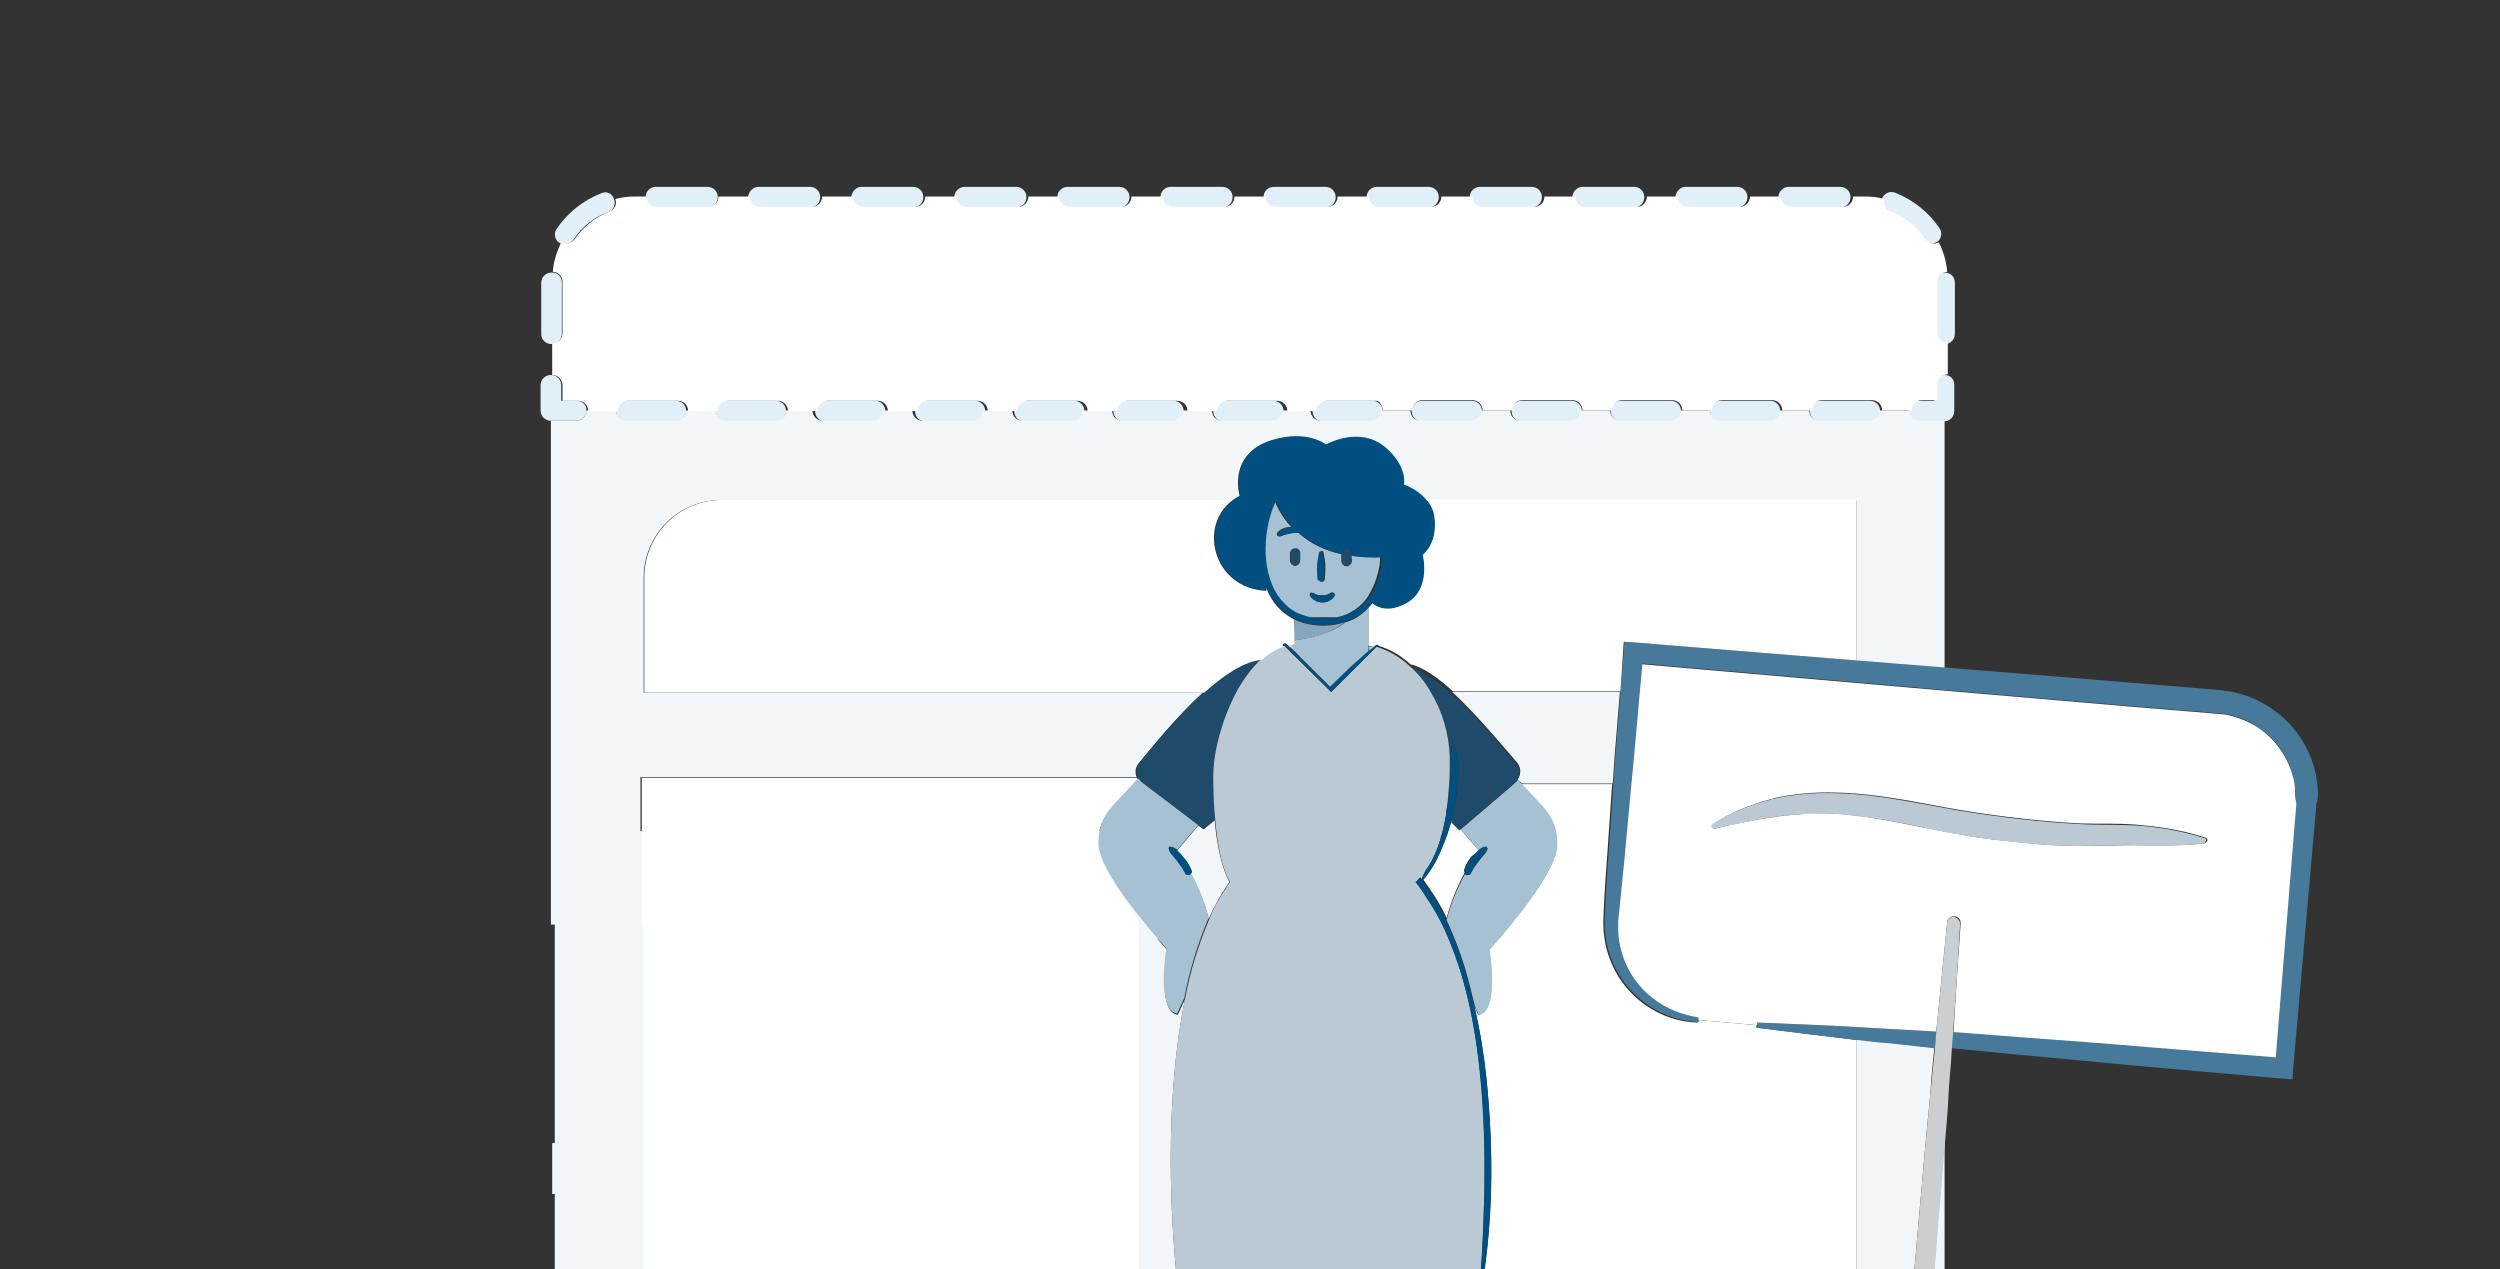 <svg id="Layer_1" xmlns="http://www.w3.org/2000/svg" viewBox="0 0 388 197"><rect x="0" y="0" width="388" height="197" fill="#333333" stroke="none"/><style>.st0{fill:#f3f6f8}.st1{fill:#fff}.st2{fill:none}.st3{fill:#e1eff9}.st5{fill:#D8DEE4}.st6{fill:#46799A}.st8{fill:#a6c1d1}.st9{fill:#204A69}.st10{fill:#BBC9D5}.st11{fill:#CCCED0}.st12{fill:#004f81}</style><g id="Page-1"><g id="_x39_-domains"><g id="_x39_-registerYourOwnDomain" transform="translate(32 29)"><path id="Rectangle-4" class="st0" d="M54.1 100h93.6v90.7H54.1V100z"/><path id="Rectangle" class="st1" d="M67.8 105.4h70.3v72.2H67.8v-72.2z"/><path id="Shape" class="st2" d="M167 217.2c-1 .6-4.1 1.9-7.6 3.1h7.3c.1-1.1.2-2.1.3-3.1z"/><path id="Shape_1_" class="st2" d="M262 206.7l1-13.2c.1-.9.1-1.8.2-2.8h-63.6l3.9 18.6c.2-.1.4 0 .6.1 6.8 6.7 12 9.4 11.9 10.9 15.1 0 30.2.1 45.3.2-.1-.2-.2-.4-.2-.6l.9-13.2z"/><path id="Shape_2_" class="st2" d="M195.3 216.2c.2 1.2.3 2.4.3 3.6 0 .2-.1.4-.3.4-.1 0-.3-.1-.3-.3-.3-1.3-.5-2.5-.7-3.8 0-.3-.1-.6-.1-.9-1.4-1.5-1.6-3.6-.6-6.6-1.6-6.4-4-9.1-6.4-17.9h-16.7c.4 6.7-1 12.5-1.7 19 1.1 3 .9 4.9-.4 6.4 0 .3-.1.6-.1.9-.1 1.1-.3 2.2-.6 3.3 13 0 26.1.1 39.1.1-4.9-1.3-10.1-3.3-11.5-4.2z"/><path id="Shape_4_" class="st3" d="M57.5 33.2h-2.4v-2.4c0-.9-.7-1.6-1.6-1.6-.9 0-1.6.7-1.6 1.6v3.9c0 .9.7 1.6 1.6 1.6h3.9c.9 0 1.6-.7 1.6-1.6.1-.8-.6-1.5-1.5-1.5z"/><path id="Shape_5_" class="st3" d="M69.8 0h8c.9 0 1.6.7 1.6 1.6s-.7 1.6-1.6 1.6h-8c-.9 0-1.6-.7-1.6-1.6S68.9 0 69.8 0z"/><path id="Shape_6_" class="st3" d="M269.8 13.3c-.9 0-1.6.7-1.6 1.5v8c0 .9.7 1.6 1.6 1.6s1.6-.7 1.6-1.6v-7.9c0-1-.7-1.6-1.6-1.6z"/><path id="Shape_7_" class="st3" d="M63.3 1.9C63 1 62.1.6 61.3 1c-2.8 1.1-5.2 3-6.9 5.5-.5.7-.3 1.7.4 2.2h.1c.7.4 1.6.2 2.1-.5 1.3-2 3.2-3.5 5.4-4.3.8-.3 1.2-1.1.9-2z"/><path id="Shape_8_" class="st3" d="M53.6 24.4c.9 0 1.6-.7 1.6-1.6v-8c0-.9-.7-1.5-1.5-1.5h-.1c-.9 0-1.6.7-1.6 1.6v8c0 .8.7 1.5 1.6 1.5z"/><path id="Shape_9_" class="st3" d="M197.7 0h8c.9 0 1.6.7 1.6 1.6s-.7 1.6-1.6 1.6h-8c-.9 0-1.6-.7-1.6-1.6s.7-1.6 1.6-1.6z"/><path id="Shape_10_" class="st3" d="M165.7 0h8c.9 0 1.6.7 1.6 1.6s-.7 1.6-1.6 1.6h-8c-.9 0-1.6-.7-1.6-1.6s.7-1.6 1.6-1.6z"/><path id="Shape_11_" class="st3" d="M181.7 0h8c.9 0 1.6.7 1.6 1.6s-.7 1.6-1.6 1.6h-8c-.9 0-1.6-.7-1.6-1.6s.7-1.6 1.6-1.6z"/><path id="Shape_12_" class="st3" d="M266.4 8.1c.5.7 1.4.9 2.1.5h.1c.7-.5.9-1.5.4-2.2-1.7-2.5-4.1-4.4-6.9-5.5-.8-.3-1.7.1-2 .9v.1c-.3.8.2 1.6.9 1.9 2.2.9 4.1 2.4 5.4 4.3z"/><path id="Shape_13_" class="st3" d="M213.6 0h8c.9 0 1.6.7 1.6 1.6s-.7 1.6-1.6 1.6h-8c-.9 0-1.6-.7-1.6-1.6.1-.9.8-1.6 1.6-1.6z"/><path id="Shape_14_" class="st3" d="M245.6 0h8c.9 0 1.6.7 1.6 1.6s-.7 1.6-1.6 1.6h-8c-.9 0-1.6-.7-1.6-1.6s.8-1.6 1.6-1.6z"/><path id="Shape_15_" class="st3" d="M229.6 0h8c.9 0 1.6.7 1.6 1.6s-.7 1.6-1.6 1.6h-8c-.9 0-1.6-.7-1.6-1.6.1-.9.8-1.6 1.6-1.6z"/><path id="Shape_16_" class="st3" d="M133.7 0h8c.9 0 1.6.7 1.6 1.6s-.7 1.6-1.6 1.6h-8c-.9 0-1.6-.7-1.6-1.6s.7-1.6 1.6-1.6z"/><path id="Shape_17_" class="st3" d="M149.7 0h8c.9 0 1.6.7 1.6 1.6s-.7 1.6-1.6 1.6h-8c-.9 0-1.6-.7-1.6-1.6s.7-1.6 1.6-1.6z"/><path id="Shape_18_" class="st3" d="M85.7 0h8c.9 0 1.6.7 1.6 1.6s-.7 1.6-1.6 1.6h-8c-.9 0-1.6-.7-1.6-1.6.1-.9.8-1.6 1.6-1.6z"/><path id="Shape_19_" class="st3" d="M117.7 0h8c.9 0 1.6.7 1.6 1.6s-.7 1.6-1.6 1.6h-8c-.9 0-1.6-.7-1.6-1.6s.8-1.6 1.6-1.6z"/><path id="Shape_20_" class="st3" d="M101.7 0h8c.9 0 1.6.7 1.6 1.6s-.7 1.6-1.6 1.6h-8c-.9 0-1.6-.7-1.6-1.6.1-.9.8-1.6 1.6-1.6z"/><path id="Shape_21_" class="st3" d="M269.8 29.2c-.9 0-1.6.7-1.6 1.6v2.4h-2.4c-.9 0-1.6.7-1.6 1.6 0 .9.7 1.6 1.6 1.6h3.9c.9 0 1.6-.7 1.6-1.6v-3.9c.1-1-.6-1.7-1.5-1.7.1 0 .1 0 0 0z"/><path id="Shape_22_" class="st3" d="M80.7 33.2h7.7c.9 0 1.6.7 1.6 1.6 0 .9-.7 1.6-1.6 1.6h-7.7c-.9 0-1.6-.7-1.6-1.6 0-1 .7-1.6 1.6-1.6z"/><path id="Shape_23_" class="st3" d="M235 33.2h7.7c.9 0 1.6.7 1.6 1.6 0 .9-.7 1.6-1.6 1.6H235c-.9 0-1.6-.7-1.6-1.6.1-1 .8-1.6 1.6-1.6z"/><path id="Shape_24_" class="st3" d="M250.5 33.2h7.7c.9 0 1.6.7 1.6 1.6 0 .9-.7 1.6-1.6 1.6h-7.7c-.9 0-1.6-.7-1.6-1.6 0-1 .7-1.6 1.6-1.6z"/><path id="Shape_25_" class="st3" d="M188.7 33.2h7.7c.9 0 1.6.7 1.6 1.6 0 .9-.7 1.6-1.6 1.6h-7.7c-.9 0-1.6-.7-1.6-1.6.1-1 .8-1.6 1.6-1.6z"/><path id="Shape_26_" class="st3" d="M65.2 33.2h7.7c.9 0 1.6.7 1.6 1.6 0 .9-.7 1.6-1.6 1.6h-7.7c-.9 0-1.6-.7-1.6-1.6.1-1 .8-1.6 1.6-1.6z"/><path id="Shape_27_" class="st3" d="M219.6 33.2h7.7c.9 0 1.6.7 1.6 1.6 0 .9-.7 1.6-1.6 1.6h-7.7c-.9 0-1.6-.7-1.6-1.6 0-1 .7-1.6 1.6-1.6z"/><path id="Shape_28_" class="st3" d="M204.2 33.2h7.7c.9 0 1.6.7 1.6 1.6 0 .9-.7 1.6-1.6 1.6h-7.7c-.9 0-1.6-.7-1.6-1.6 0-1 .7-1.6 1.6-1.6z"/><path id="Shape_29_" class="st3" d="M142.4 33.2h7.7c.9 0 1.6.7 1.6 1.6 0 .9-.7 1.6-1.6 1.6h-7.7c-.9 0-1.6-.7-1.6-1.6 0-1 .8-1.6 1.6-1.6z"/><path id="Shape_30_" class="st3" d="M173.3 33.2h7.7c.9 0 1.6.7 1.6 1.6 0 .9-.7 1.6-1.6 1.6h-7.7c-.9 0-1.6-.7-1.6-1.6 0-1 .7-1.6 1.6-1.6z"/><path id="Shape_31_" class="st3" d="M127 33.2h7.7c.9 0 1.6.7 1.6 1.6 0 .9-.7 1.6-1.6 1.6H127c-.9 0-1.6-.7-1.6-1.6 0-1 .7-1.6 1.6-1.6z"/><path id="Shape_32_" class="st3" d="M96.1 33.2h7.7c.9 0 1.6.7 1.6 1.6 0 .9-.7 1.6-1.6 1.6h-7.7c-.9 0-1.6-.7-1.6-1.6.1-1 .7-1.6 1.6-1.6z"/><path id="Shape_33_" class="st3" d="M111.6 33.2h7.7c.9 0 1.6.7 1.6 1.6 0 .9-.7 1.6-1.6 1.6h-7.7c-.9 0-1.6-.7-1.6-1.6 0-1 .7-1.6 1.6-1.6z"/><path id="Shape_34_" class="st3" d="M157.9 33.2h7.7c.9 0 1.6.7 1.6 1.6 0 .9-.7 1.6-1.6 1.6h-7.7c-.9 0-1.6-.7-1.6-1.6 0-1 .7-1.6 1.6-1.6z"/><path id="Shape_35_" class="st1" d="M88.7 114.4c.5 0 1 0 1.5.1 2.2.4 3.9 2.1 4.3 4.3.1.8.1 1.3.1 1.9l.1 3.6.3 7.1.3 7.1v1h5.5c.7 0 1.4.3 1.9.9.3.3.4.7.4 1.1v.7l.1 1.4.1 2.8c.1 3.4.2 6.8.2 10.1l28.1.2c.3 0 .4.2.4.4l-.2 12.9h-.1c.3 2.5.4 4.9.5 7.4h12.5v-63.9c-2.9-3.6-6.2-8.4-6.3-11.1-.1-4.8 2.4-6.1 6.1-10.3l.2.1v-.1c-.1-.1-.2-.2-.3-.4H67.6v22.8l21.1-.1c-.1 0-.1 0 0 0z"/><path id="Shape_36_" class="st0" d="M59.3 151.9v-3.4c-1.9 0-3.7-.1-5.6-.1v7.9h7.5c-1.3-1.1-2-2.7-1.9-4.4z"/><path id="Shape_37_" class="st0" d="M268.2 133.6l-7.2-.8c-1.6-.2-3.3-.4-4.9-.5v45.8H197l2.7 12.6h63.6c.6-7.9 1.3-15.8 1.9-23.7.8-8.8 1.5-17.6 2.4-26.4.1-2.3.4-4.6.6-7z"/><path id="Shape_38_" class="st0" d="M265.9 36.3c-.9 0-1.6-.7-1.6-1.6h-4.6c0 .9-.7 1.6-1.6 1.6h-7.7c-.9 0-1.6-.7-1.6-1.6h-4.6c0 .9-.7 1.6-1.6 1.6H235c-.9 0-1.6-.7-1.6-1.6h-4.6c0 .9-.7 1.6-1.6 1.6h-7.7c-.9 0-1.6-.7-1.6-1.6h-4.6c0 .9-.7 1.6-1.6 1.6H204c-.9 0-1.6-.7-1.6-1.6h-4.6c0 .9-.7 1.6-1.6 1.6h-7.7c-.9 0-1.6-.7-1.6-1.6h-4.6c0 .9-.7 1.6-1.6 1.6H173c-.9 0-1.6-.7-1.6-1.6H167c0 .9-.7 1.6-1.6 1.6h-7.7c-.9 0-1.6-.7-1.6-1.6h-4.6c0 .9-.7 1.6-1.6 1.6h-7.7c-.9 0-1.6-.7-1.6-1.6H136c0 .9-.7 1.6-1.6 1.6h-7.7c-.9 0-1.6-.7-1.6-1.6h-4.6c0 .9-.7 1.6-1.6 1.6h-7.7c-.9 0-1.6-.7-1.6-1.6H105c0 .9-.7 1.6-1.6 1.6h-7.7c-.9 0-1.6-.7-1.6-1.6H90c0 .9-.7 1.6-1.6 1.6h-7.7c-.9 0-1.6-.7-1.6-1.6h-4.6c0 .9-.7 1.6-1.6 1.6h-7.7c-.9 0-1.6-.7-1.6-1.6H59c0 .9-.7 1.6-1.6 1.6h-3.9v78.2h13.9V91.6h77c-.3-.7-.2-1.5.3-2.1 2-2.4 5.9-7.3 10-11H67.9V60.6c0-6.6 5.4-12 12-12h79.5c.3-.3.7-.4 1-.6 0 0-2-6.5 4.9-8.6 5.5-1.7 8.4.7 8.4.7s5.2-3 9.2.4c3.5 3 2.9 5.8 2.9 5.8 1.4.5 2.5 1.3 3.5 2.4h66.8v25l13.7 1.1V36.3h-3.9z"/><path id="Shape_39_" class="st0" d="M184.3 180.1c-.3-.6-.5-1.3-.8-2H170c-.8 3.7-.6 5.8 0 9.5.2 1.1.3 2.1.3 3.1H187c-.5-2-1.1-4.2-1.6-6.9-.1-1.2-.5-2.5-1.1-3.7z"/><path id="Shape_40_" class="st0" d="M203.5 92c.3.2.5.4.7.6h14.1l.3-4.4.8-9.8h-26c3.9 3.6 7.9 8.5 10.1 11 .6.8.6 1.9 0 2.6z"/><path id="Shape_41_" class="st0" d="M266.2 190.8h3.6v-43.1c-.5 6.5-1.1 13.1-1.6 19.6-.6 7.8-1.3 15.7-2 23.5z"/><path id="Shape_42_" class="st0" d="M154.8 99.7l-.8-.6-3.3 3.9.1.1c.3.3.6.6.9 1 .3.4.5.7.8 1.1l.3.6c.1.2.3.4.1.7l-.1.1c1.2 2.2 2.2 4.6 2.8 7 .8-1.9 1.8-3.6 2.9-5.3.1-.1.2-.3.3-.4-1.1-2.1-1.9-5.2-2.3-9.7l-1.7 1.5z"/><path id="Shape_43_" class="st0" d="M155.5 174.5c-2.1 0-4.2.1-6.3-.2-.2 0-.3-.2-.3-.4 0-.1.1-.3.3-.3.6-.1 1.3-.1 1.9-.1-1.7-13.5-2.3-32.2.8-47.4l-1.1 2.4c-3.3-.4-1.7-10.1-1.7-10.1s-1.9-2.1-4.2-5v63.9h-12.5c.1 1.8.1 3.5.1 5.3l.1 8.1h26.3c-.4-5.6-.8-11.4-1.2-16.3l-2.2.1z"/><path id="Shape_72_" d="M279.2 220.7c-5.4 0-10.7-.1-16.1-.1-.3.5-.9.6-1.4.3l-.3-.3c-15.1-.1-30.2-.2-45.3-.2 0 .1-.1.3-.1.4-1 1.3-5 .7-9.2-.4-13 0-26.1-.1-39.1-.1 0 .2-.1.4-.1.5 0 .2-.2.3-.4.3-.1 0-.3-.2-.3-.3v-.5h-7.3c-5.2 1.7-11.2 3.1-12.5 1.4-.3-.4-.1-.8.4-1.4h-15.3v.5c0 .1-.2.3-.4.3-.1 0-.3-.1-.3-.3v-.5l-49.8.1c-13.6.1-27.1.2-40.7.4 0 .2-.2.3-.4.3-.1 0-.3-.1-.3-.3-4.8.1-9.7.1-14.5.3-1.8 0-3.5.1-5.2.1h-2.1c-1.6 0-3.1.1-4.7.1-4.4.1-8.7.2-13.1.4-.2 0-.3.2-.3.4 0 .1.1.3.3.3 27 .9 54 1 80.9 1.3l80.9.2c54-.2 107.9-.1 161.9-1.1.4 0 .6-.3.6-.6.1-.5-.2-.7-.6-.8-11.3-.2-22.5-.4-33.8-.5l-11.4-.2z" fill="#e9eff4"/><path id="Shape_45_" class="st1" d="M197.4 103.1l.1-.1-2.9-3.4-1.3-1.3c-.4 1.5-.9 3.1-1.6 4.5-.7 1.7-1.6 3.3-2.8 4.6 0 0-.1.1-.1 0 1.2 1.6 2.3 3.3 3.2 5 .2.4.4.8.5 1.1.7-2.5 1.6-4.9 2.9-7.2l-.1-.1c-.1-.3.1-.5.1-.7l.3-.6c.2-.4.5-.8.8-1.1.3-.1.6-.4.9-.7z"/><path id="Shape_47_" class="st1" d="M240.6 130.5v-.4l-9.1-.8v.4c-5.6-.1-11-3.7-13.3-9-.6-1.3-1-2.7-1.2-4.1s-.2-2.8-.1-4.3c.1-2.7.3-5.4.5-8l.8-11.6h-14.1c3.4 3.7 5.6 5.1 5.5 9.6-.1 4.8-10.5 16.1-10.5 16.1s1.6 9.6-1.7 10.1l-.6-1.4c.9 3.8 1.5 7.5 1.9 11.3 1.2 11.8 1 23.7-1.2 35.3.8 0 1.6 0 2.4.1.1 0 .2.1.2.2s-.1.2-.2.2c-1.2.1-2.5.1-3.7.2l.8 3.9h59.1v-45.9c-5.1-.6-10.3-1.3-15.5-1.9z"/><path id="Shape_48_" class="st5" d="M188.6 107.4l.6-1.3c-.3.4-.5.7-.8 1 .1.1.2.3.2.3z"/><path id="Shape_49_" class="st5" d="M174.5 174.5h-3.7c-.2 1.3-.4 2.5-.6 3.6v.1h13.5c-.4-1.2-.8-2.4-1-3.7h-8.2z"/><path id="Shape_50_" class="st6" d="M327.7 93.2c-.6-7.5-6.3-13.6-13.7-14.9l-1.4-.2-1.2-.1-2.4-.2-9.7-.8-29.4-2.4-13.7-1.1-34.5-2.8-1.6-.1-.1 1.6-.5 6.2-.8 9.8-.3 4.4-.8 11.6c-.2 2.7-.4 5.4-.5 8-.1 1.4-.1 2.9.1 4.3s.6 2.8 1.2 4.1c2.3 5.3 7.8 8.9 13.3 9v-.8c-2.6-.4-5-1.4-7.1-3-3-2.4-4.9-5.8-5.3-9.6-.1-1.3 0-2.5.1-3.8.3-2.7.6-5.3.8-8l1.1-11.9.4-4.1.9-10.1.4-4.3 33.2 2.9 13.7 1.2 29.1 2.5 9.7.8 2.4.2 1.2.1 1.1.1c1.4.3 2.8.7 4 1.4 2.5 1.4 4.6 3.5 5.7 6.1.6 1.3.9 2.7 1.1 4.1.1.7.1 1.4 0 2.1l-.2 2.4-3 37-18.9-1.5c-6.8-.6-13.7-1.1-20.5-1.6l-10.3-.7h-.4c0 .4-.1.9-.1 1.3s-.1.9-.1 1.3h.4l10.2 1c6.8.6 13.6 1.3 20.4 1.9l20.5 1.8 1.6.1.1-1.6 3.4-38.7.2-2.4c.3-.8.3-1.7.2-2.6z"/><path id="Shape_51_" class="st6" d="M256.2 130.4c-5.2-.3-10.3-.5-15.5-.7v.8c5.2.7 10.3 1.3 15.5 1.9 1.6.2 3.3.4 4.9.5l7.2.8c0-.4.1-.8.1-1.3 0-.4.1-.8.1-1.3l-7.2-.4c-1.8-.1-3.5-.2-5.1-.3z"/><path id="Shape_52_" d="M173.4 68.1c-1.6 0-3.2-.3-4.6-1v3.3s5.3-.5 8-2.9c-1 .4-2.2.6-3.4.6z" fill="#86a6bd"/><path id="Shape_53_" class="st8" d="M168.8 70.4V72l.7.7 1.8 1.8c1.1 1.1 2.2 2.1 3.2 3.2l3.2-3.1c.9-.9 1.8-1.6 2.7-2.4v-6.9c-1 1.1-2.2 1.9-3.6 2.3-2.7 2.2-7.9 2.8-8 2.8z"/><path id="Shape_54_" class="st8" d="M177.8 58.1c0 .4-.4.8-.8.8s-.8-.4-.8-.8V57c-2.5-.5-4.8-1.6-6.7-3.3-.4 0-.9 0-1.3.1-.5 0-.9.2-1.4.4h-.1c-.2.1-.4 0-.5-.1s0-.3 0-.4c.4-.5 1-.8 1.7-.9h.5c-1.1-1.2-2-2.6-2.6-4.1v.1c-1.8 4-2.4 10.5.3 14.6.6 1 1.5 1.9 2.6 2.5.8.5 1.6.8 2.5.9h4.3c2-.4 3.7-1.6 4.8-3.2 0-.1.1-.1.1-.2.6-1 1.1-2.1 1.4-3.3l.1-.4c.2-.8.3-1.5.3-2.3-1.5.1-3.1 0-4.6-.2l.2.9zm-4.9-1.4c0-.1.2-.2.3-.2s.2.1.2.2c.1.7.3 1.4.3 2.1 0 .7 0 1.4-.1 2.1 0 .2-.2.4-.4.4s-.4-.2-.4-.4c-.1-.7-.2-1.4-.1-2.1-.1-.7 0-1.4.2-2.1zm-4.7 1.4v-1.2c0-.4.4-.8.8-.7.4 0 .7.3.7.7v1.2c0 .4-.4.8-.8.7-.3-.1-.6-.4-.7-.7zm6.9 5.3c-.1.4-.4.6-.8.8-.3.2-.7.3-1.1.3-.8 0-1.5-.4-1.9-1-.1-.2 0-.4.1-.5s.3 0 .3 0h.1c.4.3.9.4 1.4.4s.9-.1 1.3-.4c.2-.1.4-.1.5.1.1.1.1.2.1.3z"/><path id="Shape_55_" class="st8" d="M197 178.2l-.8-3.9c-3 .1-6 .2-9 .2h-4.6c.3 1.3.6 2.5 1 3.7.2.7.5 1.3.8 2 .6 1.2 1 2.5 1.2 3.8.5 2.7 1.1 4.9 1.6 6.9 2.4 8.8 4.8 11.5 6.4 17.9 0 0 4 3 6.8 2.8 1.3-.1 2.8-.8 2.8-1.5 0-.3.2-.4.4-.5l-3.9-18.6-2.7-12.8z"/><path id="Shape_56_" class="st8" d="M170.1 178.1c.3-1.1.5-2.3.6-3.6h-13.3c.4 4.9.9 10.6 1.2 16.3.5 7.5.8 14.8.7 19.7.1.1.2.2.2.4 0 .7 1.6 1.4 2.8 1.5 2.8.3 6.2-2.5 6.2-2.5.7-6.6 2.2-12.3 1.7-19-.1-1-.2-2-.3-3.1-.6-3.8-.8-5.8 0-9.5l.2-.2z"/><path id="Shape_57_" class="st8" d="M198.9 102.7c-.1.4-.4.8-.7 1.1-.3.3-.5.6-.8 1-.2.4-.5.6-.7 1l-.3.5c-.1.2-.1.4-.4.5h-.1c-.2 0-.4 0-.5-.2-1.3 2.3-2.2 4.7-2.9 7.2.5 1 .9 2 1.3 3 .6 1.4 1 2.8 1.5 4.2.6 2 1.1 4.1 1.6 6.1l.6 1.4c3.3-.4 1.7-10.1 1.7-10.1s10.3-11.3 10.5-16.1c.1-4.5-2.1-5.9-5.5-9.6-.2-.2-.4-.4-.6-.7-.1.1-.2.3-.4.4l-.3.3-8.2 7 2.9 3.4-.1.1c.3-.4.8-.6 1.2-.6.1-.1.2 0 .2.1-.1 0-.1 0 0 0z"/><path id="Shape_58_" class="st8" d="M152.4 106.8c-.4-.1-.4-.3-.5-.5l-.3-.5c-.2-.4-.5-.7-.7-1-.3-.3-.5-.6-.8-1-.3-.3-.6-.7-.7-1.1 0-.1 0-.2.1-.3h.1c.5 0 .9.3 1.2.6l-.1-.1L154 99l-8.9-6.7c-.1-.1-.1-.2-.2-.3l-.1-.1-.2-.1c-3.7 4.3-6.2 5.5-6.1 10.3.1 2.7 3.4 7.5 6.3 11.1 2.2 2.8 4.2 5 4.2 5s-1.6 9.6 1.7 10.1l1.1-2.4c.8-4.3 2.1-8.5 3.8-12.5-.7-2.5-1.6-4.8-2.8-7 0 .3-.2.5-.4.4z"/><path id="Shape_59_" class="st9" d="M154.8 99.7l1.9-1.5c-.2-2-.3-4.2-.3-6.8 0-3.5 1.3-8.7 3.6-13 1-1.9 2.3-3.6 3.8-5.1-2.8.2-5.9 2.3-9 5.1-4.2 3.8-8 8.6-10 11-.5.6-.6 1.4-.3 2.1.1.1.1.3.3.4l.1.1c.1.1.1.2.2.3l8.8 6.7.9.7z"/><path id="Shape_60_" class="st9" d="M192.5 96.6c.3-1.3.5-2.6.6-3.9v-.4l.1-1.3v-1.3c0-.9-.2-1.7 0-2.6.1-.2.3-.3.5-.2.1 0 .2.1.2.2.3.9.4 1.8.4 2.7v1.4l-.1 1.4v.3c-.1 1.6-.4 3.3-.8 4.9v.2c0 .1-.1.3-.1.4s0 .1-.1.2l1.3 1.3 8.2-7 .3-.3.4-.4c.6-.8.6-1.8 0-2.5-2.2-2.6-6.1-7.5-10.1-11-2.3-2.1-4.7-3.8-6.6-4.2 1.3 1.2 2.5 2.6 3.4 4.2 1.8 3 2.8 6.5 2.9 10 0 1.5 0 2.9-.1 4.3-.1 1.1-.2 2.4-.4 3.6z"/><path id="Shape_61_" class="st9" d="M162.5 212.3c-1.3-.1-2.8-.8-2.8-1.5 0-.1-.1-.3-.2-.4-.2-.2-.6-.2-.8 0-5.5 5.4-10 8.2-11.4 9.9-.5.6-.6 1-.4 1.4 1.3 1.6 7.3.3 12.5-1.4 3.5-1.1 6.6-2.5 7.6-3.1h.1c.4-.3.8-.6 1.1-1 1.3-1.4 1.5-3.3.4-6.4.1 0-3.3 2.8-6.1 2.5z"/><path id="Shape_62_" class="st9" d="M204.1 209.5c-.2-.2-.6-.2-.8 0-.1.1-.1.2-.1.4 0 .7-1.6 1.4-2.8 1.5-2.8.3-6.8-2.8-6.8-2.8-1.1 3-.8 5.1.6 6.6.4.4.7.7 1.1 1h.1c1.3.8 6.4 2.9 11.3 4.1 4.2 1.1 8.2 1.7 9.2.4.1-.1.1-.2.1-.4.2-1.4-5-4.1-11.9-10.8z"/><path id="Shape_63_" class="st9" d="M169 58.8c.4 0 .8-.4.8-.8v-1.2c0-.4-.4-.8-.8-.7-.4 0-.7.3-.7.7V58c-.1.5.3.8.7.8z"/><path id="Shape_64_" class="st9" d="M177 58.8c.4 0 .8-.4.8-.8v-1.2c0-.4-.4-.8-.8-.8s-.8.4-.8.8V58c0 .5.4.8.8.8z"/><path id="Shape_65_" class="st10" d="M192.2 115.2c-.8-1.8-1.8-3.5-2.9-5.1-.5-.8-1.1-1.5-1.6-2.2h.1c.3-.2.5-.4.6-.7.3-.3.6-.7.8-1 1.5-2 2.5-4.8 3.2-8.6 0-.3.1-.6.1-.9.2-1.2.3-2.5.4-3.9.1-1.3.1-2.8.1-4.3-.1-3.5-1.1-7-2.9-10-.9-1.6-2-3-3.4-4.2-1.4-1.3-3.1-2.3-5-2.9h-.1l-.2.2-1 1-5.8 5.8-.3-.3-5.5-5.4-1.4-1.4-.1-.1c-.1 0-.2.1-.3.1-1.2.4-2.3 1.1-3.3 2-1.5 1.5-2.8 3.2-3.8 5.1-2.3 4.3-3.6 9.5-3.6 13 0 2.6.1 4.8.3 6.8.4 4.5 1.1 7.6 2.3 9.7-.1.1-.2.3-.3.4-1.1 1.7-2.2 3.4-2.9 5.3-1.7 4-3 8.2-3.8 12.5-3.1 15.1-2.5 33.9-.8 47.4 0 .1 0 .3.1.5h46.2v-.1c.5-5.5.8-10.6.9-15.4.1-2.8.1-5.4.1-7.9-.1-11.4-1.3-20.1-3.2-27-.8-3-1.8-5.7-3-8.4z"/><path id="Shape_66_" class="st10" d="M310.2 101.1c-3.1-1-6.3-1.6-9.6-1.9-3.3-.3-6.6-.1-9.7-.3-6.2-.3-12.7-1.1-18.9-2.1-.7-.1-1.5-.3-2.2-.4-5.6-1-11.2-2.2-17.1-2.3-3.2-.1-6.5.2-9.6.9-.1 0-.2 0-.3.1-3.2.8-6.3 2.1-9.1 3.8-.2.1-.2.4-.1.5.1.1.3.2.4.2 3.2-.6 6.2-1.4 9.3-1.8 1.2-.2 2.5-.3 3.7-.4 1.9-.1 3.7-.2 5.6-.1 5.7.3 11.4 1.6 17.2 2.8.5.1 1 .2 1.6.3 3.2.6 6.5 1 9.6 1.3 3.3.4 6.5.6 9.8.6s6.4-.3 9.6-.1c3.2 0 6.4.1 9.6-.3.1 0 .3-.1.3-.3.2-.2.1-.4-.1-.5z"/><path id="Shape_67_" class="st1" d="M182.6 34.7h4.6c0-.9.7-1.6 1.6-1.6h7.7c.9 0 1.6.7 1.6 1.6h4.6c0-.9.7-1.6 1.6-1.6h7.7c.9 0 1.6.7 1.6 1.6h4.6c0-.9.7-1.6 1.6-1.6h7.7c.9 0 1.6.7 1.6 1.6h4.6c0-.9.7-1.6 1.6-1.6h7.7c.9 0 1.6.7 1.6 1.6h4.6c0-.9.7-1.6 1.6-1.6h7.7c.9 0 1.6.7 1.6 1.6h4.6c0-.9.7-1.6 1.6-1.6h2.4v-2.4c0-.9.7-1.6 1.6-1.6v-4.9c-.9 0-1.6-.7-1.6-1.6v-7.9c0-.9.7-1.5 1.5-1.5-.1-1.6-.6-3.2-1.3-4.6-.7.4-1.6.2-2.1-.5-1.3-2-3.2-3.5-5.4-4.3-.8-.3-1.2-1.1-.9-1.9-1-.3-2-.4-3.1-.4h-1.8c0 .9-.7 1.6-1.6 1.6h-8c-.9 0-1.6-.7-1.6-1.6h-4.8c0 .9-.7 1.6-1.6 1.6h-8c-.9 0-1.6-.7-1.6-1.6h-4.8c0 .9-.7 1.6-1.5 1.6h-8c-.9 0-1.6-.7-1.6-1.6h-4.8c0 .9-.7 1.6-1.6 1.6h-8c-.9 0-1.6-.7-1.6-1.6h-4.8c0 .9-.7 1.6-1.6 1.6h-8c-.9 0-1.6-.7-1.6-1.6h-4.9c0 .9-.7 1.6-1.6 1.6h-8c-.9 0-1.6-.7-1.6-1.6h-4.8c0 .9-.7 1.6-1.6 1.6h-8c-.9 0-1.6-.7-1.6-1.6h-4.8c0 .9-.7 1.6-1.6 1.6h-8c-.9 0-1.6-.7-1.6-1.6h-4.8c0 .9-.7 1.6-1.6 1.6h-8c-.9 0-1.6-.7-1.6-1.6h-4.8c0 .9-.7 1.6-1.6 1.6h-8c-.9 0-1.6-.7-1.6-1.6h-4.8c0 .9-.7 1.6-1.6 1.6h-8c-.9 0-1.6-.7-1.6-1.6h-4.9c0 .9-.7 1.6-1.6 1.6h-8c-.9 0-1.6-.7-1.6-1.6h-1.7c-1 0-2.1.1-3.1.4.3.8-.1 1.6-.9 1.9-2.2.9-4.1 2.4-5.4 4.3-.5.7-1.4.9-2.1.5-.7 1.5-1.2 3-1.3 4.6.9 0 1.5.7 1.5 1.5v8c0 .9-.7 1.6-1.6 1.6v4.9c.9 0 1.6.7 1.6 1.6v2.4h2.4c.9 0 1.6.7 1.6 1.6h4.6c0-.9.7-1.6 1.6-1.6h7.7c.9 0 1.6.7 1.6 1.6h4.6c0-.9.7-1.6 1.6-1.6h7.7c.9 0 1.6.7 1.6 1.6h4.6c0-.9.7-1.6 1.6-1.6h7.7c.9 0 1.6.7 1.6 1.6h4.6c0-.9.7-1.6 1.6-1.6h7.7c.9 0 1.6.7 1.6 1.6h4.6c0-.9.7-1.6 1.6-1.6h7.7c.9 0 1.6.7 1.6 1.6h4.6c0-.9.7-1.6 1.6-1.6h7.7c.9 0 1.6.7 1.6 1.6h4.6c0-.9.7-1.6 1.6-1.6h7.7c.9 0 1.6.7 1.6 1.6h4.5c0-.9.7-1.6 1.6-1.6h7.7c.3-.1 1 .6 1 1.5z"/><path id="Shape_68_" class="st1" d="M219.9 72.2l.1-1.6 1.6.1 34.5 2.8v-25h-66.8c.6.7 1 1.6 1.2 2.5.7 4.3-1.8 6-1.8 6s1.4 5.4-2.5 7.5c-2.9 1.6-4.6.6-5.3 0-.2.2-.4.4-.5.6v6.1c.3.1.5.1.8.2.1-.1.2-.2.4-.3.1-.1.2 0 .3 0v.1c1.9.6 3.5 1.5 5 2.9 1.9.4 4.3 2.1 6.6 4.2h26l.4-6.1z"/><path id="Shape_69_" class="st1" d="M168.8 67.1c-1.4-.7-2.6-1.8-3.4-3.1-.4-.6-.7-1.3-1-2 .1.5.1.7.1.7-8.3-.4-10.6-10.3-5.1-14.1H80c-6.6 0-12 5.4-12 12v17.9h86.9c3-2.7 6.2-4.9 9-5.1.9-.9 2-1.6 3.3-2 0-.1 0-.3.1-.4s.3-.1.4 0 .2.1.3.3l.9-.3v-.6l-.1-3.3z"/><path id="Shape_70_" class="st1" d="M324.2 93.5c-.1-1.4-.5-2.8-1.1-4.1-1.2-2.6-3.2-4.8-5.7-6.1-1.3-.7-2.6-1.1-4-1.4l-1.1-.1-1.2-.1-2.4-.2-9.7-.8-29.1-2.5-13.8-1.2-33.2-2.9-.4 4.3-.9 10.1-.4 4.1-1.1 11.9c-.3 2.7-.5 5.3-.8 8-.2 1.3-.2 2.5-.1 3.8.4 3.8 2.3 7.3 5.3 9.6 2 1.6 4.5 2.6 7.1 3v.4l9.1.8v-.4c5.2.2 10.3.4 15.5.7l5.1.3 7.2.4c.5-4.6.9-9.3 1.4-13.9l.3-3c0-.6.5-1 1.1-1s1 .5 1 1.1c-.4 5.6-.8 11.3-1.1 16.9h.4l10.3.8c6.8.5 13.7 1 20.5 1.6l18.8 1.5 3-37 .2-2.4c-.2-.7-.2-1.5-.2-2.2zm-14.1 8.4c-3.3.4-6.5.3-9.6.3-3.2-.1-6.2.1-9.6.1-3.3 0-6.6-.2-9.8-.6-3.2-.3-6.5-.7-9.6-1.3-.5-.1-1-.2-1.6-.3-5.8-1.1-11.5-2.5-17.2-2.8-1.9-.1-3.7-.1-5.6.1-1.2.1-2.5.2-3.7.4-3.1.4-6.1 1.1-9.3 1.8-.2 0-.4-.1-.5-.3 0-.1 0-.3.2-.4 2.8-1.8 5.8-3 9.1-3.9.1 0 .2 0 .3-.1 3.2-.7 6.4-1 9.6-.9 5.9.1 11.6 1.3 17.1 2.3.7.1 1.5.3 2.2.4 6.2 1 12.7 1.8 18.9 2.1 3.1.1 6.4-.1 9.7.3 3.3.3 6.5.9 9.6 1.9.2.1.3.3.3.5-.2.2-.3.4-.5.4z"/><path id="Shape_71_" class="st11" d="M271.3 113.3c-.6-.1-1.1.4-1.1.9l-.3 3c-.5 4.6-.9 9.3-1.4 13.9 0 .4-.1.8-.1 1.3 0 .4-.1.8-.1 1.3-.2 2.3-.5 4.7-.7 7-.9 8.8-1.6 17.6-2.4 26.4-.7 7.9-1.3 15.8-1.9 23.7-.1.9-.1 1.8-.2 2.8l-1 13.2-.9 13.3c0 .6.4 1.1 1 1.1.4 0 .7-.1.9-.4.1-.1.2-.3.2-.5l1.4-13.2 1.3-13.2.3-3c.7-7.8 1.4-15.6 2-23.4.5-6.5 1.1-13.1 1.6-19.6.2-2.3.4-4.5.5-6.8s.4-4.6.5-7c0-.4.1-.9.1-1.3s.1-.9.1-1.3c.4-5.6.8-11.3 1.1-16.9.1-.7-.4-1.2-.9-1.3z"/><path id="Shape_74_" class="st11" d="M180.5 72.1c.3-.2.5-.4.8-.6-.3-.1-.5-.1-.8-.2v.8z"/><path id="Shape_75_" class="st11" d="M168.8 72v-1c-.3.1-.6.1-.9.3.4.2.7.4.9.7z"/><path id="Shape_76_" class="st12" d="M190.6 51.1c-.1-.9-.6-1.8-1.2-2.5-.9-1.1-2.2-1.9-3.5-2.4 0 0 .6-2.8-2.9-5.8-4.1-3.4-9.2-.4-9.2-.4s-2.9-2.4-8.4-.7c-6.8 2.1-4.9 8.6-4.9 8.6-.4.2-.7.4-1 .6-5.4 3.9-3.2 13.8 5.1 14.1 0 0-.1-.3-.1-.7-.4-1.1-.7-2.2-.9-3.4.1 1.2.4 2.3.9 3.4.3.7.6 1.4 1 2 .9 1.3 2 2.4 3.4 3.1 1.4.7 3 1 4.6 1 1.2 0 2.3-.2 3.4-.5 1.4-.5 2.6-1.3 3.6-2.3.2-.2.4-.4.5-.6.7.6 2.4 1.6 5.3 0 3.9-2.2 2.5-7.5 2.5-7.5s2.4-1.7 1.8-6zm-10.1 12.5c-1.1 1.6-2.8 2.8-4.8 3.2-1.4.3-2.9.3-4.3 0-.9-.2-1.7-.5-2.5-.9-1-.6-1.9-1.5-2.6-2.5-2.7-4.1-2.2-10.6-.3-14.6v-.1c.6 1.5 1.5 2.9 2.6 4.1h-.5c-.6.1-1.3.4-1.7.9-.1.1-.1.4 0 .5s.3.1.4 0h.1c.4-.2.9-.3 1.4-.4.4-.1.9-.1 1.3-.1 1.9 1.6 4.2 2.8 6.7 3.3v-.1c0-.4.4-.8.8-.8s.8.4.8.8v.4c1.5.2 3.1.3 4.6.2 0 .8-.1 1.6-.3 2.3 0 .1-.1.3-.1.4-.3 1.1-.8 2.3-1.4 3.3-.1 0-.2.1-.2.1z"/><path id="Shape_77_" class="st12" d="M195.3 106.6c.1.2.3.3.5.2h.1c.3-.1.3-.3.4-.5l.3-.5c.2-.4.5-.7.7-1 .3-.3.5-.6.8-1 .3-.3.6-.7.7-1.1 0-.1 0-.2-.1-.3h-.1c-.5 0-.9.3-1.2.6-.3.3-.6.6-.9 1-.3.4-.5.7-.8 1.1l-.3.6c-.1.2-.3.4-.1.7v.2z"/><path id="Shape_78_" class="st12" d="M150 103.8c.3.3.5.6.8 1 .2.4.5.6.7 1l.3.5c.1.2.1.4.4.5h.1c.2 0 .4 0 .5-.2l.1-.1c.1-.3-.1-.5-.1-.7l-.3-.6c-.2-.4-.5-.8-.8-1.1-.3-.4-.6-.7-.9-1-.3-.4-.8-.6-1.2-.6h-.1c-.1 0-.2.1-.1.3 0 .3.3.7.6 1z"/><path id="Shape_79_" class="st12" d="M168.8 72c-.3-.3-.6-.5-.9-.8l-.3-.3c-.1-.1-.3-.1-.4 0-.1.1-.2.2-.1.4.1 0 .2-.1.3-.1l.1.1 1.4 1.4 5.4 5.4.3.3 5.9-5.9 1-1 .2-.2h.1v-.1c-.1-.1-.1-.1-.3 0-.1.1-.2.2-.4.3-.3.2-.5.4-.8.6l-2.7 2.4-3.2 3.1c-1.1-1.1-2.2-2.1-3.2-3.2l-1.8-1.8c-.1-.1-.3-.4-.6-.6z"/><path id="Shape_80_" class="st12" d="M166.8 220.3v.5c0 .2.1.4.3.4.1 0 .3-.1.3-.3s.1-.4.1-.5c.3-1.1.4-2.2.6-3.3 0-.3.1-.6.1-.9-.4.4-.7.7-1.1 1-.1 1-.2 2-.3 3.1z"/><path id="Shape_81_" class="st12" d="M194.1 215.2c0 .3.1.6.1.9.2 1.3.4 2.6.7 3.8 0 .2.2.3.4.3.1 0 .3-.2.3-.3 0-1.2-.1-2.4-.3-3.6-.4-.4-.8-.7-1.2-1.1z"/><path id="Shape_82_" class="st12" d="M173 61.3c.2 0 .4-.1.4-.3.1-.7.2-1.4.1-2.1 0-.7-.1-1.4-.3-2.1 0-.1-.2-.2-.3-.2s-.2.1-.2.2c-.1.7-.3 1.4-.3 2.1 0 .7 0 1.4.1 2.1.2.1.4.2.5.3z"/><path id="Shape_83_" class="st12" d="M171.9 63.1c-.1-.1-.4-.1-.5.1-.1.1-.1.2 0 .3.4.6 1.1 1 1.9 1 .4 0 .8-.1 1.1-.3.4-.2.6-.5.8-.8 0-.2-.1-.4-.3-.4h-.3c-.4.3-.8.5-1.3.4-.5.1-.9 0-1.4-.3z"/><g id="Group" transform="translate(21.508 113.965)"><path id="Shape_84_" class="st2" d="M119.3 96.5c.2-.2.6-.2.8 0 .1-5-.2-12.3-.7-19.7H93.1v4.6c-.1 8.3 0 16.6-.5 24.9h15.3c1.4-1.6 5.8-4.4 11.4-9.8z"/><path id="Shape_91_" class="st1" d="M63.3 42.5c-.4-3.4-.7-6.7-1-10l-.2-2.8-.1-1.4v-.7c0-.1 0-.1-.1-.2-.2-.2-.4-.3-.6-.3h-8.4c-.3 0-.5.1-.6.3 0 0-.1.1-.1.2v.7l.1 1.4s0 1.8.1 4.1c.1 3.1.1 7.2.1 8.8l10.8-.1zM55.2 29h5.1l.6 10.3h-6.2l-.4-7.2-.2-3.1h1.1z"/></g><path id="Shape_95_" class="st12" d="M197.6 173c2.2-11.6 2.3-22.8 1.1-34.6-.4-3.8-1-7.6-1.9-11.3-.5-2.1-1-4.1-1.6-6.1-.4-1.4-.9-2.9-1.5-4.2-.4-1-.8-2-1.3-3-.2-.4-.4-.8-.5-1.1-.9-1.8-2-3.5-3.2-5h.1c1.2-1.4 2.1-3 2.8-4.6.6-1.5 1.1-3 1.6-4.5 0-.1 0-.1.1-.2 0-.1.1-.3.1-.4v-.2c.4-1.6.6-3.3.8-4.9v-.3l.1-1.4v-1.4c0-.9-.1-1.8-.4-2.7-.1-.2-.3-.3-.5-.1-.1 0-.1.1-.2.2-.2.9.1 1.8 0 2.6v1.3l-.1 1.3v.4c-.1 1.3-.3 2.6-.6 3.9 0 .3-.1.6-.1.9-.6 3.8-1.7 6.5-3.2 8.6l-.6 1.3v.1c-.1-.1-.2-.3-.3-.4-.2.3-.4.5-.6.7.6.7 1.1 1.5 1.6 2.3 1.1 1.6 2.1 3.4 2.9 5.1 1.2 2.7 2.2 5.4 3 8.3 1.9 6.9 3 15.6 3.2 27v5.7c0 .7-.1 1.4-.1 2.1-.1 4.7-.4 9.1-.9 14.6l-25.8.2c0-.1-20.4.5-20.4.3-.6 0-1.3.1-1.9.1-.2 0-.3.2-.3.4 0 .1.1.3.3.3 2.1.3 4.2.1 6.3.2h31.8c3 0 6-.1 9-.2 1.2 0 2.5-.1 3.7-.2.1 0 .2-.1.2-.2s.2-.6-.6-.8c-.2 0-1.3 0-2.1-.1z"/></g></g></g></svg>